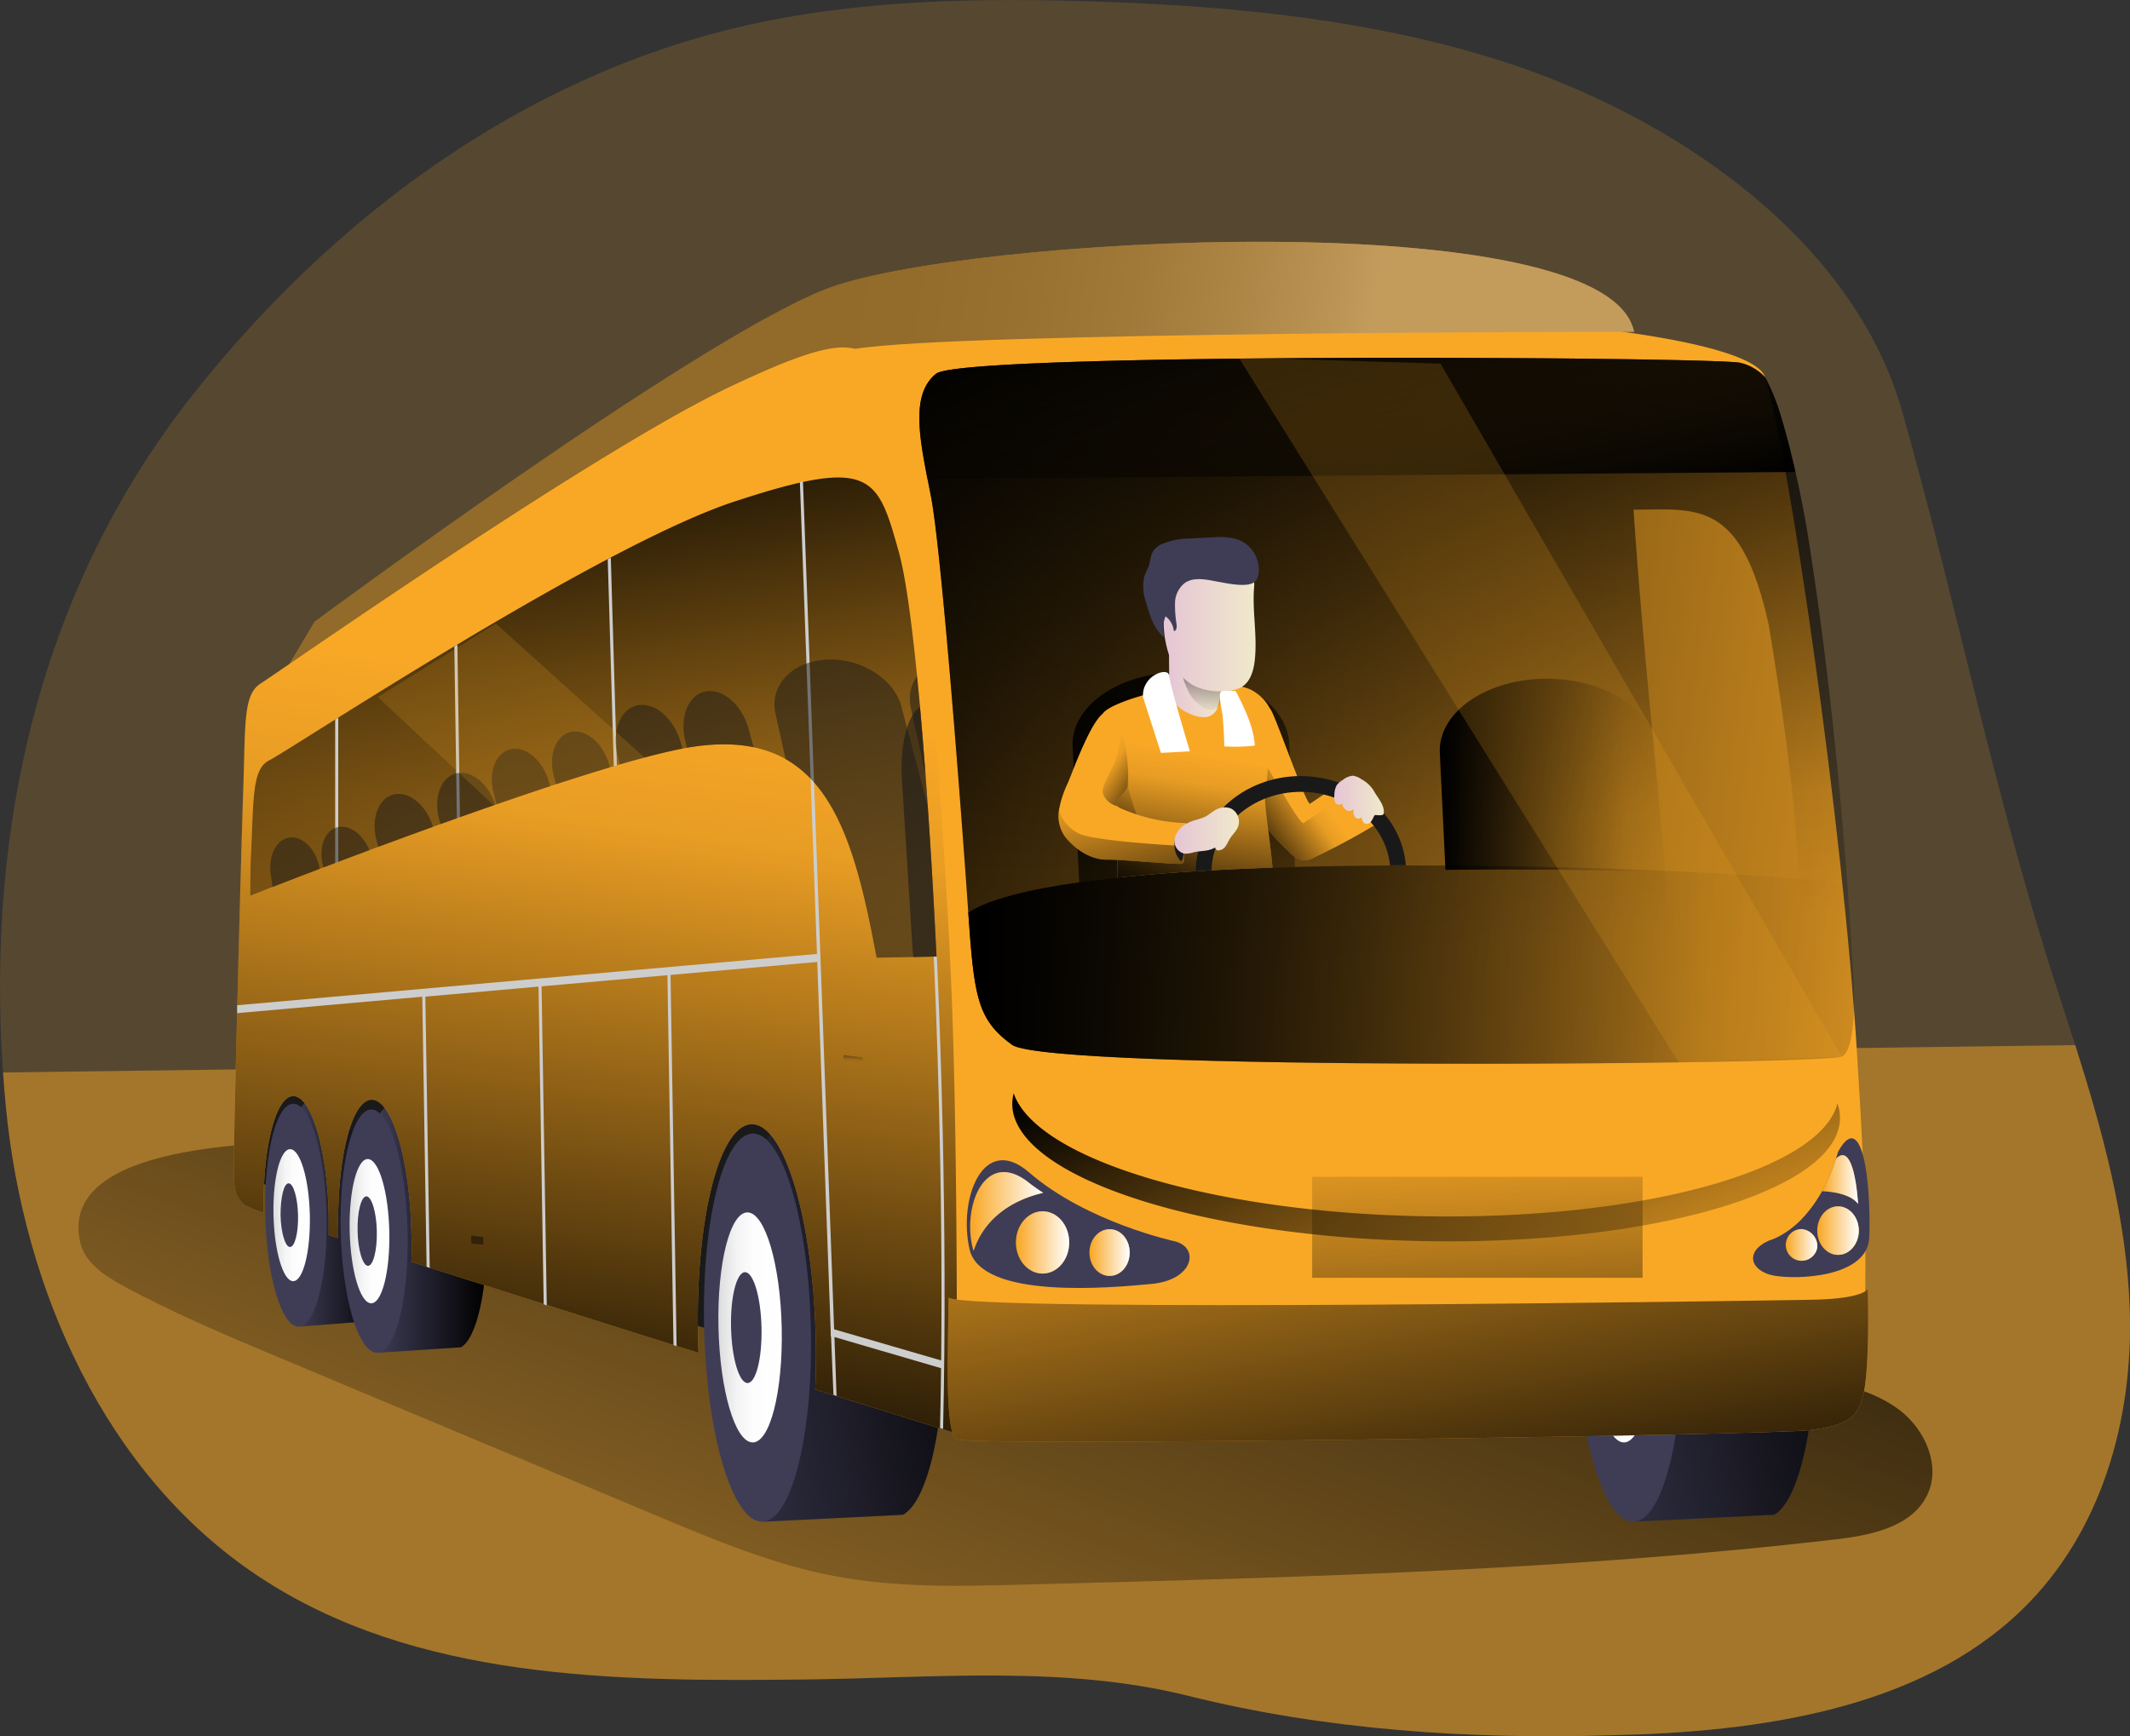 <svg xmlns="http://www.w3.org/2000/svg" xmlns:xlink="http://www.w3.org/1999/xlink" viewBox="0 0 410.13 334.4"><rect x="0" y="0" width="410.13" height="334.4" fill="#333333" stroke="none"/><defs><linearGradient id="linear-gradient" x1="249.51" y1="115.72" x2="144.97" y2="400.17" gradientUnits="userSpaceOnUse"><stop offset="0.01"/><stop offset="0.83" stop-opacity="0.07"/><stop offset="1" stop-opacity="0"/></linearGradient><linearGradient id="linear-gradient-2" x1="1860.43" y1="236.15" x2="1879.7" y2="236.15" gradientTransform="matrix(-1, 0, 0, 1, 1936.33, 0)" xlink:href="#linear-gradient"/><linearGradient id="linear-gradient-3" x1="1874.68" y1="236.52" x2="1881.69" y2="236.52" gradientTransform="matrix(-1, 0, 0, 1, 1936.33, 0)" gradientUnits="userSpaceOnUse"><stop offset="0" stop-color="#fff"/><stop offset="0.43" stop-color="#fdfdfd"/><stop offset="0.68" stop-color="#f5f5f5"/><stop offset="0.87" stop-color="#e7e7e8"/><stop offset="0.97" stop-color="#dddedf"/></linearGradient><linearGradient id="linear-gradient-4" x1="1737.39" y1="250.65" x2="1824.91" y2="266.45" gradientTransform="matrix(-1, 0, 0, 1, 1936.33, 0)" xlink:href="#linear-gradient"/><linearGradient id="linear-gradient-5" x1="1783.81" y1="258.18" x2="1796.02" y2="258.18" xlink:href="#linear-gradient-3"/><linearGradient id="linear-gradient-6" x1="1569.64" y1="250.65" x2="1657.16" y2="266.45" gradientTransform="matrix(-1, 0, 0, 1, 1936.33, 0)" xlink:href="#linear-gradient"/><linearGradient id="linear-gradient-7" x1="1616.06" y1="258.18" x2="1628.27" y2="258.18" xlink:href="#linear-gradient-3"/><linearGradient id="linear-gradient-8" x1="1840.6" y1="239.19" x2="1864.85" y2="239.19" gradientTransform="matrix(-1, 0, 0, 1, 1936.33, 0)" xlink:href="#linear-gradient"/><linearGradient id="linear-gradient-9" x1="1859.37" y1="239.59" x2="1867.03" y2="239.59" xlink:href="#linear-gradient-3"/><linearGradient id="linear-gradient-10" x1="1803.63" y1="117.31" x2="1486.76" y2="166.74" gradientTransform="matrix(-1, 0, 0, 1, 1936.33, 0)" xlink:href="#linear-gradient"/><linearGradient id="linear-gradient-11" x1="1677.04" y1="50.04" x2="1661.84" y2="186.79" gradientTransform="matrix(-1, 0, 0, 1, 1936.33, 0)" xlink:href="#linear-gradient"/><linearGradient id="linear-gradient-12" x1="1667.7" y1="113.09" x2="1680.72" y2="58.17" gradientTransform="matrix(-1, 0, 0, 1, 1936.33, 0)" xlink:href="#linear-gradient"/><linearGradient id="linear-gradient-13" x1="1788.84" y1="87.18" x2="1677" y2="104.81" gradientTransform="matrix(-1, 0, 0, 1, 1936.33, 0)" gradientUnits="userSpaceOnUse"><stop offset="0" stop-color="#2b2b2b"/><stop offset="0.22" stop-color="#2e2e2e"/><stop offset="0.41" stop-color="#383939"/><stop offset="0.6" stop-color="#494a4b"/><stop offset="0.77" stop-color="#616264"/><stop offset="0.94" stop-color="#7f8184"/><stop offset="1" stop-color="#8d8f92"/></linearGradient><linearGradient id="linear-gradient-14" x1="1830.6" y1="295.04" x2="1808.11" y2="135.19" gradientTransform="matrix(-1, 0, 0, 1, 1936.33, 0)" xlink:href="#linear-gradient"/><linearGradient id="linear-gradient-15" x1="1834.88" y1="79.32" x2="1808.14" y2="227.62" gradientTransform="matrix(-1, 0, 0, 1, 1936.33, 0)" xlink:href="#linear-gradient"/><linearGradient id="linear-gradient-16" x1="1772.69" y1="123.48" x2="1775.79" y2="101.45" gradientTransform="matrix(-1, 0, 0, 1, 1936.33, 0)" gradientUnits="userSpaceOnUse"><stop offset="0" stop-color="#fff" stop-opacity="0"/><stop offset="0.12" stop-color="#fff" stop-opacity="0.04"/><stop offset="0.33" stop-color="#fff" stop-opacity="0.14"/><stop offset="0.59" stop-color="#fff" stop-opacity="0.3"/><stop offset="0.89" stop-color="#fff" stop-opacity="0.52"/><stop offset="1" stop-color="#fff" stop-opacity="0.6"/></linearGradient><linearGradient id="linear-gradient-17" x1="1653.5" y1="317.31" x2="1676.6" y2="187.24" gradientTransform="matrix(-1, 0, 0, 1, 1936.33, 0)" xlink:href="#linear-gradient"/><linearGradient id="linear-gradient-18" x1="188.42" y1="188.25" x2="358.99" y2="188.25" xlink:href="#linear-gradient"/><linearGradient id="linear-gradient-19" x1="279.15" y1="151.79" x2="321.95" y2="151.79" xlink:href="#linear-gradient"/><linearGradient id="linear-gradient-20" x1="201.77" y1="134.03" x2="281.59" y2="198.05" xlink:href="#linear-gradient"/><linearGradient id="linear-gradient-21" x1="239.24" y1="163.48" x2="253.83" y2="152.81" xlink:href="#linear-gradient"/><linearGradient id="linear-gradient-22" x1="226.2" y1="181.88" x2="231.87" y2="147.31" xlink:href="#linear-gradient"/><linearGradient id="linear-gradient-23" x1="213.02" y1="179.12" x2="230.52" y2="153.72" xlink:href="#linear-gradient"/><linearGradient id="linear-gradient-24" x1="225.04" y1="188.14" x2="214.23" y2="148.7" xlink:href="#linear-gradient"/><linearGradient id="linear-gradient-25" x1="227.04" y1="133.74" x2="236.95" y2="133.74" gradientUnits="userSpaceOnUse"><stop offset="0" stop-color="#e5c5d5"/><stop offset="0.42" stop-color="#ead4d1"/><stop offset="1" stop-color="#f0e9cb"/></linearGradient><linearGradient id="linear-gradient-26" x1="235.5" y1="122.76" x2="232.14" y2="141.24" xlink:href="#linear-gradient"/><linearGradient id="linear-gradient-27" x1="226.04" y1="123.52" x2="243.72" y2="123.52" xlink:href="#linear-gradient-25"/><clipPath id="clip-path" transform="translate(-1.98 -2.49)"><path d="M170.73,186.7c-4.75-25.38-10.45-45-37-40.1-17.85,3.32-62.94,20.29-83.55,28.38,0,0,0-5.68.11-7.3.56-11.34.14-17.13,3.6-18.79S117,107.75,143.41,99.08s27.51-5,31.62,9.65c3,10.6,5.72,45.71,7.28,78l-11.54.2A1.85,1.85,0,0,0,170.73,186.7Z" fill="none"/></clipPath><linearGradient id="linear-gradient-28" x1="352.81" y1="229.67" x2="359.75" y2="229.67" gradientUnits="userSpaceOnUse"><stop offset="0.02" stop-color="#fff" stop-opacity="0"/><stop offset="0.39" stop-color="#fff" stop-opacity="0.39"/><stop offset="1" stop-color="#fff"/></linearGradient><linearGradient id="linear-gradient-29" x1="188.78" y1="235.81" x2="202.84" y2="235.81" xlink:href="#linear-gradient-28"/><linearGradient id="linear-gradient-30" x1="197.59" y1="241.77" x2="207.85" y2="241.77" xlink:href="#linear-gradient-28"/><linearGradient id="linear-gradient-31" x1="211.75" y1="243.72" x2="219.5" y2="243.72" xlink:href="#linear-gradient-28"/><linearGradient id="linear-gradient-32" x1="351.91" y1="239.5" x2="359.89" y2="239.5" xlink:href="#linear-gradient-28"/><linearGradient id="linear-gradient-33" x1="345.86" y1="242.73" x2="351.89" y2="242.73" xlink:href="#linear-gradient-28"/><linearGradient id="linear-gradient-34" x1="-1194.32" y1="290.32" x2="-1194.32" y2="293.14" gradientTransform="matrix(1.02, 0.05, -0.01, 0.98, 1381.74, -20.88)" xlink:href="#linear-gradient"/><linearGradient id="linear-gradient-35" x1="-1242.55" y1="332.27" x2="-1242.55" y2="334.36" gradientTransform="matrix(1.02, 0.05, -0.01, 0.98, 1381.74, -20.88)" xlink:href="#linear-gradient"/><linearGradient id="linear-gradient-36" x1="92.08" y1="199.3" x2="95.59" y2="280.88" xlink:href="#linear-gradient"/><linearGradient id="linear-gradient-37" x1="288.06" y1="310.68" x2="282.79" y2="201.68" xlink:href="#linear-gradient"/><linearGradient id="linear-gradient-38" x1="1671.64" y1="187.06" x2="1632.74" y2="283.09" gradientTransform="matrix(-1, 0, 0, 1, 1936.33, 0)" xlink:href="#linear-gradient"/><linearGradient id="linear-gradient-39" x1="258.89" y1="156.52" x2="268.44" y2="156.52" xlink:href="#linear-gradient-25"/><linearGradient id="linear-gradient-40" x1="228.14" y1="162.41" x2="240.48" y2="162.41" xlink:href="#linear-gradient-25"/><linearGradient id="linear-gradient-41" x1="225.39" y1="155.98" x2="214.45" y2="148.62" xlink:href="#linear-gradient"/></defs><title>Bus Driver</title><g style="isolation:isolate"><g id="Layer_1" data-name="Layer 1"><path d="M391.13,312.68c-19.74,19-50.41,23.39-78.75,24-27.15.85-55.26-1-81.68-7.61-23.81-5.92-49-3.41-73.85-3.13-36.24.42-75,.16-105.14-19.9C22.24,286.48,6.5,250.85,3.11,215.63c-.21-2.2-.4-4.39-.54-6.59-3.3-47.29,7.15-93.33,36.56-130.56,26.7-33.8,63-60.94,105.41-70.83,22.84-5.33,46.69-5.64,70.23-4.8,25.48.89,51.39,3.54,75.66,11.18C324,24.6,358.74,48.3,368.23,81.68c10.58,37.3,17.91,74.75,30.07,112,1.09,3.36,2.19,6.72,3.26,10.1,5.31,16.73,9.95,33.69,10.5,51.08C412.72,275.75,406.73,297.68,391.13,312.68Z" transform="translate(-1.98 -2.49)" fill="#f9a826" opacity="0.18" style="isolation:isolate"/><path d="M391.13,312.68c-19.74,19-50.41,23.39-78.75,24-27.15.85-55.26-1-81.68-7.61-23.81-5.92-49-3.41-73.85-3.13-36.24.42-75,.16-105.14-19.9C22.24,286.48,6.5,250.85,3.11,215.63c-.21-2.2-.4-4.39-.54-6.59l399-5.27c5.31,16.73,9.95,33.69,10.5,51.08C412.72,275.75,406.73,297.68,391.13,312.68Z" transform="translate(-1.98 -2.49)" fill="#f9a826" opacity="0.48"/><path d="M17.43,241.78c.91,3.95,4.72,6.43,8.28,8.36,9.95,5.4,20.42,9.78,30.86,14.16l72.16,30.23c11,4.62,22.17,9.28,33.93,11.5,11.91,2.25,24.14,2,36.26,1.64,52.26-1.35,104.61-2.69,156.54-8.71,6.83-.79,14.77-2.44,17.66-8.66,2.6-5.57-.45-12.46-5.33-16.2s-11.11-5.08-17.13-6.32L312.93,260c-54-11.13-108-22.27-162.57-29.93C137.24,228.23,9.64,207.84,17.43,241.78Z" transform="translate(-1.98 -2.49)" fill="url(#linear-gradient)"/><path d="M60.64,194.09c35,6.13,72.76-23.48,102.78,30.17,4.28,8.55,5.51,25.93,5.82,43.47-35.87-10.25-114.88-35.94-116.31-37.17-2.52-2.15-2.52-10.59-2.42-18.13C50.55,209.57,55,202.49,60.64,194.09Z" transform="translate(-1.98 -2.49)" fill="#1a1a1a"/><path d="M62.1,214.32c3.26.09,13.54,9.49,13.79,21.35.22,10.72-2.74,20-5.54,21.47l-10.7.84,1.26-2.13c-2.3-3.1-4.07-11-4.26-20.22C56.4,223.78,58.84,214.24,62.1,214.32Z" transform="translate(-1.98 -2.49)" fill="#3f3d56"/><path d="M62.1,214.32c3.26.09,13.54,9.49,13.79,21.35.22,10.72-2.74,20-5.54,21.47l-10.7.84,1.26-2.13c-2.3-3.1-4.07-11-4.26-20.22C56.4,223.78,58.84,214.24,62.1,214.32Z" transform="translate(-1.98 -2.49)" fill="url(#linear-gradient-2)"/><line x1="68.37" y1="254.65" x2="57.67" y2="255.49" fill="#3f3d56"/><path d="M53.05,236.37c.25,11.85,3.1,21.53,6.36,21.61s5.7-9.45,5.45-21.3-3.09-21.54-6.36-21.62S52.8,224.51,53.05,236.37Z" transform="translate(-1.98 -2.49)" fill="#3f3d56"/><path d="M54.64,236.43c.15,7,1.84,12.75,3.76,12.8s3.38-5.6,3.24-12.62-1.84-12.75-3.77-12.8S54.5,229.41,54.64,236.43Z" transform="translate(-1.98 -2.49)" fill="url(#linear-gradient-3)"/><path d="M56,236.48c.07,3.38.88,6.15,1.81,6.17s1.63-2.7,1.56-6.08-.88-6.15-1.81-6.18S56,233.09,56,236.48Z" transform="translate(-1.98 -2.49)" fill="#3f3d56"/><path d="M153.31,219.52c5.68.15,30,17.38,30.45,38,.39,18.67-3,34-7.91,36.7L149,295.55l2.2-3.72c-4-5.4-7.09-19.16-7.43-35.2C143.38,236,147.63,219.37,153.31,219.52Z" transform="translate(-1.98 -2.49)" fill="#3f3d56"/><path d="M153.31,219.52c5.68.15,30,17.38,30.45,38,.39,18.67-3,34-7.91,36.7L149,295.55l2.2-3.72c-4-5.4-7.09-19.16-7.43-35.2C143.38,236,147.63,219.37,153.31,219.52Z" transform="translate(-1.98 -2.49)" fill="url(#linear-gradient-4)"/><path d="M137.55,257.91c.43,20.64,5.39,37.49,11.07,37.64s9.93-16.46,9.49-37.1-5.39-37.5-11.06-37.65S137.12,237.27,137.55,257.91Z" transform="translate(-1.98 -2.49)" fill="#3f3d56"/><path d="M140.32,258c.25,12.22,3.19,22.21,6.55,22.29s5.88-9.75,5.63-22-3.19-22.21-6.56-22.3S140.06,245.79,140.32,258Z" transform="translate(-1.98 -2.49)" fill="url(#linear-gradient-5)"/><path d="M142.74,258.1c.12,5.89,1.54,10.71,3.16,10.75s2.83-4.7,2.71-10.6-1.54-10.71-3.16-10.75S142.61,252.2,142.74,258.1Z" transform="translate(-1.98 -2.49)" fill="#3f3d56"/><path d="M321.06,219.52c5.68.15,30,17.38,30.45,38,.39,18.67-3.05,34-7.91,36.7l-26.81,1.31,2.2-3.72c-4-5.4-7.09-19.16-7.43-35.2C311.13,236,315.38,219.37,321.06,219.52Z" transform="translate(-1.98 -2.49)" fill="#3f3d56"/><path d="M321.06,219.52c5.68.15,30,17.38,30.45,38,.39,18.67-3.05,34-7.91,36.7l-26.81,1.31,2.2-3.72c-4-5.4-7.09-19.16-7.43-35.2C311.13,236,315.38,219.37,321.06,219.52Z" transform="translate(-1.98 -2.49)" fill="url(#linear-gradient-6)"/><path d="M305.3,257.91c.44,20.64,5.39,37.49,11.07,37.64s9.93-16.46,9.49-37.1S320.47,221,314.8,220.8,304.87,237.27,305.3,257.91Z" transform="translate(-1.98 -2.49)" fill="#3f3d56"/><path d="M308.07,258c.26,12.22,3.19,22.21,6.55,22.29s5.89-9.75,5.63-22-3.19-22.21-6.56-22.3S307.81,245.79,308.07,258Z" transform="translate(-1.98 -2.49)" fill="url(#linear-gradient-7)"/><path d="M310.49,258.1c.12,5.89,1.54,10.71,3.16,10.75s2.83-4.7,2.71-10.6-1.54-10.71-3.16-10.75S310.36,252.2,310.49,258.1Z" transform="translate(-1.98 -2.49)" fill="#3f3d56"/><path d="M77.45,215.37c3.56.09,18,10.66,18.26,23.59.24,11.7-1.92,21.34-5,23l-16,1.05,1.38-2.33c-2.52-3.38-4.44-12-4.65-22.06C71.23,225.69,73.89,215.28,77.45,215.37Z" transform="translate(-1.98 -2.49)" fill="#3f3d56"/><path d="M77.45,215.37c3.56.09,18,10.66,18.26,23.59.24,11.7-1.92,21.34-5,23l-16,1.05,1.38-2.33c-2.52-3.38-4.44-12-4.65-22.06C71.23,225.69,73.89,215.28,77.45,215.37Z" transform="translate(-1.98 -2.49)" fill="url(#linear-gradient-8)"/><path d="M67.57,239.42c.28,12.94,3.38,23.5,6.94,23.59s6.22-10.31,5.95-23.25-3.38-23.49-6.93-23.59S67.3,226.49,67.57,239.42Z" transform="translate(-1.98 -2.49)" fill="#3f3d56"/><path d="M69.31,239.49c.16,7.66,2,13.92,4.11,14s3.68-6.11,3.52-13.78-2-13.91-4.11-14S69.15,231.83,69.31,239.49Z" transform="translate(-1.98 -2.49)" fill="url(#linear-gradient-9)"/><path d="M70.83,239.55c.07,3.69,1,6.71,2,6.73s1.78-2.95,1.71-6.64-1-6.71-2-6.74S70.75,235.85,70.83,239.55Z" transform="translate(-1.98 -2.49)" fill="#3f3d56"/><path d="M163.42,224.33c-30-53.65-67.77-24-102.78-30.17,9.21-13.83,21.42-31.24,21.7-39.28.45-12.94-.65-30.42,2.77-32.57S139.34,82,165.49,69.56s171.94-8.42,176.37,5.6,15,86.05,17.7,130.39c1.95,31.66,1.71,34.45,1.4,60.09,0,0-149.09,6.34-174.77,6.34-1.66,0-7.95-1.6-16.95-4.18C168.93,250.26,167.7,232.88,163.42,224.33Z" transform="translate(-1.98 -2.49)" fill="#f9a826"/><path d="M182.23,74.46c5.26-4.19,150.49-3.23,154.87-2.09a9.65,9.65,0,0,1,4.76,2.79,39.78,39.78,0,0,1,2.95,7.22,190.7,190.7,0,0,1,5.24,23c2.54,15.86,5.87,40.66,8.19,75.09.26,4.13.51,8.42.74,12.84.08,3.94-.08,11.55-2.38,12.68-3.11,1.52-152.65,2.85-159.76-2.29s-7.34-9.9-8.61-28.17-5-67.19-7-77.47S177,78.65,182.23,74.46Z" transform="translate(-1.98 -2.49)" fill="url(#linear-gradient-10)"/><path d="M182.23,74.46c5.26-4.19,150.49-3.23,154.87-2.09a9.65,9.65,0,0,1,4.76,2.79,39.78,39.78,0,0,1,2.95,7.22,190.7,190.7,0,0,1,5.24,23c2.54,15.86,5.87,40.66,8.19,75.09.26,4.13.51,8.42.74,12.84.08,3.94-.08,11.55-2.38,12.68a42.5,42.5,0,0,1-6.42.5c-2-32.51-.73-41.57-7.59-83.44-5.33-24.54-13.88-22.4-26.07-22.4,2.52,37.7,6.87,68.83,8.75,106.53-45.62.4-123.82-.15-128.43-3.48-7.12-5.14-7.34-9.9-8.61-28.17s-5-67.19-7-77.47S177,78.65,182.23,74.46Z" transform="translate(-1.98 -2.49)" fill="url(#linear-gradient-11)"/><path d="M182.23,74.46c5.26-4.19,150.49-3.23,154.87-2.09a9.65,9.65,0,0,1,4.76,2.79,39.78,39.78,0,0,1,2.95,7.22c.87,2.74,1.84,6.41,2.87,11L180.53,94.72C178.79,85.84,177.54,78.19,182.23,74.46Z" transform="translate(-1.98 -2.49)" fill="url(#linear-gradient-12)"/><path d="M342.55,241.43s9.17-2.23,13.36-17.14c4.64-8.43,6.36,5.69,6,16.46-.27,7.89-14.26,8.23-18.48,7.39S337.7,243.73,342.55,241.43Z" transform="translate(-1.98 -2.49)" fill="#3f3d56"/><path d="M340.13,243.24l.13-.16a5.67,5.67,0,0,1,2.15-1.5A14.7,14.7,0,0,0,349.2,237a29.13,29.13,0,0,0,6.26-11.26c3.41-3.63,4.68,7,4.39,15.31-.24,6.65-12.83,6.94-16.63,6.23C340.4,246.71,338.93,244.92,340.13,243.24Z" transform="translate(-1.98 -2.49)" fill="#3f3d56"/><path d="M352.81,231.91a31.91,31.91,0,0,0,2.65-6.21c2.52-2.69,3.87,2.45,4.29,8.67C358.51,232.62,355.33,232,352.81,231.91Z" transform="translate(-1.98 -2.49)" fill="#f9a826"/><path d="M316.62,66.39s-130,0-150,3.29c-11,2.69-108.89,60.68-108.89,60.68l4.85-8.12s72.57-53.81,98.27-64S311.44,41.23,316.62,66.39Z" transform="translate(-1.98 -2.49)" fill="#f9a826"/><path d="M316.62,66.39s-130,0-150,3.29c-11,2.69-108.89,60.68-108.89,60.68l4.85-8.12s72.57-53.81,98.27-64S311.44,41.23,316.62,66.39Z" transform="translate(-1.98 -2.49)" opacity="0.5" fill="url(#linear-gradient-13)" style="mix-blend-mode:multiply"/><path d="M47.05,223.32c.1-7.54,1.31-55.58,1.76-68.51s-.05-18.53,3.37-20.69S116.35,89.39,142.5,77s27.37-8.87,31.79,5.15,9.38,74.67,10.88,110.65c1.4,33.77,1,85.78,1,85.78l-27.22-8.49c.14-3.06.18-6.26.11-9.55-.48-22.77-5.94-41.36-12.21-41.53s-11,18.17-10.47,40.94c0,1,.06,2.07.1,3.09C118,257.24,97.64,250.79,81.2,245.5c.06-1.74.08-3.55,0-5.41-.29-14.15-3.69-25.7-7.58-25.8s-6.81,11.28-6.51,25.43c0,.41,0,.82,0,1.23l-1.84-.6c0-1.22,0-2.47,0-3.75-.27-12.59-3.29-22.87-6.75-23s-6,10-5.79,22.46a23.14,23.14,0,0,1-3.63-1.46C46.7,232.49,47,230.87,47.05,223.32Z" transform="translate(-1.98 -2.49)" fill="#f9a826"/><path d="M47.05,223.32c.1-7.54,1.31-55.58,1.76-68.51s-.05-18.53,3.37-20.69S116.35,89.39,142.5,77s27.37-8.87,31.79,5.15,9.38,74.67,10.88,110.65c1.4,33.77,1,85.78,1,85.78l-27.22-8.49c.14-3.06.18-6.26.11-9.55-.48-22.77-5.94-41.36-12.21-41.53s-11,18.17-10.47,40.94c0,1,.06,2.07.1,3.09C118,257.24,97.64,250.79,81.2,245.5c.06-1.74.08-3.55,0-5.41-.29-14.15-3.69-25.7-7.58-25.8s-6.81,11.28-6.51,25.43c0,.41,0,.82,0,1.23l-1.84-.6c0-1.22,0-2.47,0-3.75-.27-12.59-3.29-22.87-6.75-23s-6,10-5.79,22.46a23.14,23.14,0,0,1-3.63-1.46C46.7,232.49,47,230.87,47.05,223.32Z" transform="translate(-1.98 -2.49)" fill="url(#linear-gradient-14)"/><path d="M170.73,186.7c-4.75-25.38-10.45-45-37-40.1-17.85,3.32-62.94,20.29-83.55,28.38,0,0,0-5.68.11-7.3.56-11.34.14-17.13,3.6-18.79S117,107.75,143.41,99.08s27.51-5,31.62,9.65c3,10.6,5.72,45.71,7.28,78l-11.54.2A1.85,1.85,0,0,0,170.73,186.7Z" transform="translate(-1.98 -2.49)" fill="url(#linear-gradient-15)"/><path d="M175.89,186.85l-5.12.08a1.85,1.85,0,0,0,0-.23,169.24,169.24,0,0,0-4-17.64C170.93,173.5,173.72,179.66,175.89,186.85Z" transform="translate(-1.98 -2.49)" fill="url(#linear-gradient-16)"/><g style="mix-blend-mode:multiply"><path d="M119,110.19l.59-.3,1.17,40-.59.17Z" transform="translate(-1.98 -2.49)" fill="#cdcdcd"/><path d="M89.46,127l.59-.36.49,33.26-.59.21Z" transform="translate(-1.98 -2.49)" fill="#cdcdcd"/><path d="M66.52,141.08l.59-.37v27.78l-.59.22Z" transform="translate(-1.98 -2.49)" fill="#cdcdcd"/></g><path d="M361.62,250.72s-.67,1.9-10.68,2.09-161.21,2.47-166.31-.4c-.07,9.62-.84,26.16,1.58,27.29,3,1.41,157.09-.81,164.21-1.77s9.79-2.09,10.68-8.75S361.62,250.72,361.62,250.72Z" transform="translate(-1.98 -2.49)" fill="#f9a826"/><path d="M361.62,250.72s-.67,1.9-10.68,2.09-161.21,2.47-166.31-.4c-.07,9.62-.84,26.16,1.58,27.29,3,1.41,157.09-.81,164.21-1.77s9.79-2.09,10.68-8.75S361.62,250.72,361.62,250.72Z" transform="translate(-1.98 -2.49)" fill="url(#linear-gradient-17)"/><path d="M159.29,186.21,156,95.35l.59-.14,6,163.29,20.61,6c.38-35.69-1-68.47-1.43-77.8h.6c.5,10.76,2.15,50.65,1.2,91l-.59-.2q.14-5.78.2-11.51l-20.53-6,.41,11.35-.6-.23L162,259.87l-.06,0,0-.76-2.6-71.36-28.25,2.5,1.17,71.51-.6-.23-1.17-71.23-24.23,2.15,1,61.44-.59-.21-1-61.18-21.79,1.93.84,52.26-.6-.24-.83-52-35.64,3.16,0-1.52Z" transform="translate(-1.98 -2.49)" fill="#cdcdcd" style="mix-blend-mode:multiply"/><path d="M177.82,186.81c0-.42-.08-.84-.11-1.26l-2.06-32.8c-.43-6.86,1.07-12.58,3.48-14.06,1.28,14.33,2.38,31.55,3.18,48Z" transform="translate(-1.98 -2.49)" fill="#191919" opacity="0.6"/><path d="M356.6,206c-3.12,1.52-152.65,2.85-159.76-2.29-6.75-4.87-7.3-9.41-8.42-25.46,3.89-2.55,11.47-4.45,21.36-5.84,2.34-.33,4.81-.63,7.39-.9,4.68-.49,9.73-.9,15-1.22l3.05-.18q5.73-.32,11.77-.52l4.31-.13c3.91-.1,7.9-.18,11.9-.23,2.12,0,4.26-.05,6.39-.06h3.05c11,0,22,.14,32.26.41,28.71.78,51.57,2.46,52.78,3.51.18,2.42.36,4.87.53,7.4q.4,6.21.74,12.84C359.05,197.25,358.89,204.86,356.6,206Z" transform="translate(-1.98 -2.49)" fill="url(#linear-gradient-18)"/><path d="M322,170.37c-13.18-.35-27.59-.52-41.7-.35l-1.1-22.93c0-7.76,9.4-14,20.92-13.88s20.85,6.46,20.81,14.23Z" transform="translate(-1.98 -2.49)" fill="url(#linear-gradient-19)"/><path d="M251.33,169.45c-15.51.43-30.08,1.34-41.55,3l-1.28-26.58c0-7.76,9.4-14,20.93-13.89s20.84,6.47,20.81,14.24Z" transform="translate(-1.98 -2.49)" fill="url(#linear-gradient-20)"/><path d="M267.53,160.41a3.35,3.35,0,0,1-1.47,1.36h0c-3.58,2.13-7.26,4.09-11,5.85a4.43,4.43,0,0,1-2.05.58,4.59,4.59,0,0,1-2.76-1.61c-2.31-2.2-4.68-4.51-5.84-7.5a22,22,0,0,1-1.09-6.67,62.58,62.58,0,0,1,.06-9.85c.37-3,1.25-5.13,3.17-3.56.8.65,7,18.75,7.68,18.26l4.31-2.91a6.54,6.54,0,0,1,3.43-1.45c2.42,0,4,2.44,5.1,4.6A3.49,3.49,0,0,1,267.53,160.41Z" transform="translate(-1.98 -2.49)" fill="#f9a826"/><path d="M266.06,161.77h0c-3.58,2.13-7.26,4.09-11,5.85a4.43,4.43,0,0,1-2.05.58,4.59,4.59,0,0,1-2.76-1.61c-2.31-2.2-4.68-4.51-5.84-7.5a22,22,0,0,1-1.09-6.67,62.58,62.58,0,0,1,.06-9.85c.48-.48,1.2,6.15,2,6.83S252.25,161.52,253,161c1.43-1,2.87-1.95,4.31-2.91a6.54,6.54,0,0,1,3.43-1.45c2.42,0,4,2.44,5.09,4.6C265.9,161.43,266,161.6,266.06,161.77Z" transform="translate(-1.98 -2.49)" fill="url(#linear-gradient-21)"/><path d="M247,169.58q-6,.21-11.77.52l-3.05.18c-5.3.32-10.35.73-15,1.22,0-1.21-.14-9.36-.08-10.51.31-5.62-3.86-15.29-2.85-20.83.5-2.77,23.21-8.86,29.44-4.33a7.89,7.89,0,0,1,2.83,3.19,9.24,9.24,0,0,1,.29,4.41c-.42,4.31-.83,8.6-1.24,12.91C245.46,157.37,246.52,164.46,247,169.58Z" transform="translate(-1.98 -2.49)" fill="#f9a826"/><path d="M247,169.58q-6,.21-11.77.52l-1.8.1-1.25.08c-5.3.32-10.35.73-15,1.22,0-1.21-.14-9.36-.08-10.51a25.29,25.29,0,0,0-.69-6c-1.06-5.1-2.86-10.94-2.16-14.79.5-2.77,23.21-8.86,29.44-4.33a7.89,7.89,0,0,1,2.83,3.19,9.24,9.24,0,0,1,.29,4.41c-.42,4.31-.83,8.6-1.24,12.91C245.46,157.37,246.52,164.46,247,169.58Z" transform="translate(-1.98 -2.49)" fill="url(#linear-gradient-22)"/><path d="M233.45,170.2l-1.25.08c-5.3.32-10.35.73-15,1.22,0-1.21-.14-9.36-.08-10.51a25.29,25.29,0,0,0-.69-6c.33-.73.67-1.46,1-2.18a9.36,9.36,0,0,1,1.27-2.55c1,.5.34,3.15.56,4.19.18.83,2.19,7.28,3.45,9.21a3,3,0,0,0,1,1.06,3.87,3.87,0,0,0,2,.3c3-.1,6-.22,8.94-.39C234.86,166.5,233.68,168.29,233.45,170.2Z" transform="translate(-1.98 -2.49)" fill="url(#linear-gradient-23)"/><path d="M230.58,165.62c-1.41.83.29,3.21-1.35,3.24-2.81,0-11.44-.86-14.25-.81-3,0-6-2-7.88-4.35a6.83,6.83,0,0,1-1.21-5.23,20.44,20.44,0,0,1,1.72-5.23c.95-2.18,5.32-14.52,7.78-13.55,1,.41,1.85,1.79,2.45,3.56a28.27,28.27,0,0,1,1.26,10.69c-.22,1.09-2.84,3-2,3.81a3,3,0,0,0,.87.5A33.33,33.33,0,0,0,230.31,161C231.1,162.39,232,164.79,230.58,165.62Z" transform="translate(-1.98 -2.49)" fill="#f9a826"/><path d="M229.23,168.86c-2.81,0-11.44-.86-14.25-.81-3,0-6-2-7.88-4.35a6.83,6.83,0,0,1-1.21-5.23,7.2,7.2,0,0,0,4.23,4.72c3.78,1.35,18,2.13,18,2.13l2.43.3C229.17,166.45,230.87,168.83,229.23,168.86Z" transform="translate(-1.98 -2.49)" fill="url(#linear-gradient-24)"/><path d="M228.19,166a4.39,4.39,0,0,0,1.21,2.38,1.44,1.44,0,0,0,.35-.77,4.28,4.28,0,0,0-.55-3.51C228,162.53,228.05,165.23,228.19,166Z" transform="translate(-1.98 -2.49)" fill="#191919"/><path d="M227.07,132.59c-.1,1.93,0,4,1.26,5.51a7.3,7.3,0,0,0,2.57,1.77,6.53,6.53,0,0,0,2.92.75,2.77,2.77,0,0,0,2.46-1.5,9.24,9.24,0,0,0,.53-4.78c-.58-1.85-.67-3.88-1.62-5.58s-4.33-2-6.49-1.86c-1,.07-1.47.39-1.58,1.37C227,129.65,227.15,131.19,227.07,132.59Z" transform="translate(-1.98 -2.49)" fill="url(#linear-gradient-25)"/><path d="M230.64,135.3a7.39,7.39,0,0,0,2.9,3.37,3.3,3.3,0,0,0,1.6.5,1.85,1.85,0,0,0,1.5-.67,3,3,0,0,0,.39-1.83v-4.6a2,2,0,0,0-.16-.94,1.86,1.86,0,0,0-1.32-.79c-1.42-.35-4.14-1-5.33.22S230.08,134.06,230.64,135.3Z" transform="translate(-1.98 -2.49)" fill="url(#linear-gradient-26)"/><path d="M243.66,128.8c-.15,2.33-.72,5-2.76,6.09a6.55,6.55,0,0,1-2.55.66,11.88,11.88,0,0,1-6.38-.94,10.29,10.29,0,0,1-4.73-5.5,20.59,20.59,0,0,1-1.2-7.27c0-3.53.7-7.62,3.77-9.35a9.21,9.21,0,0,1,3.94-1c3.09-.19,10.12-.43,9.72,3.94S244,124.28,243.66,128.8Z" transform="translate(-1.98 -2.49)" fill="url(#linear-gradient-27)"/><path d="M244,110.13a6.14,6.14,0,0,0-3.59-3.7,11.81,11.81,0,0,0-4.63-.46c-1.61.07-3.22.15-4.83.25a13.65,13.65,0,0,0-5.26,1.06,3.89,3.89,0,0,0-1.93,1.84,16.72,16.72,0,0,0-.46,2c-.24.86-.76,1.62-1,2.46a8.94,8.94,0,0,0,.39,5c.7,2.5,1.51,5.17,3.56,6.75a6,6,0,0,1,.16-4.14,4.11,4.11,0,0,1,1.59,2.84c.5,0,.59-.73.54-1.23a22.74,22.74,0,0,1-.31-4.27,5,5,0,0,1,1.84-3.73c1.81-1.3,4.29-.66,6.48-.27,1.7.31,4.86,1,6.52.32S244.51,111.57,244,110.13Z" transform="translate(-1.98 -2.49)" fill="#3f3d56"/><path d="M272.67,169.15h-3.05c-.77-7.93-8.17-14.16-17.15-14.16-9.34,0-17,6.74-17.22,15.1-1,.06-2,.11-3.05.18.15-10.12,9.18-18.32,20.27-18.32C263.14,152,271.91,159.55,272.67,169.15Z" transform="translate(-1.98 -2.49)" fill="#191919"/><g opacity="0.5"><g clip-path="url(#clip-path)"><path d="M182.35,161.25c1.21,5.45,7.63,9.65,14.34,9.38h0c6.71-.28,11.17-4.92,10-10.37l-5-22.43c-1.21-5.45-7.63-9.65-14.34-9.37h0c-6.71.27-11.17,4.91-10,10.36Z" transform="translate(-1.98 -2.49)" fill="#191919"/><path d="M156.27,162.31c1.21,5.45,14.34,31.4,21.06,31.12l5-2.07c6.71-.28,6.19-2.84,5-8.29l-11.7-44.17c-1.21-5.46-7.63-9.66-14.34-9.38h0c-6.72.27-11.17,4.91-10,10.36Z" transform="translate(-1.98 -2.49)" fill="#191919"/><path d="M139.24,165c1.27,4.75,5,8,8.39,7.33h0c3.36-.69,5.05-5.1,3.78-9.85L146.17,143c-1.27-4.75-5-8-8.39-7.34h0c-3.36.7-5.05,5.11-3.78,9.86Z" transform="translate(-1.98 -2.49)" fill="#191919"/><path d="M126.17,167.71c1.28,4.74,5,8,8.39,7.33h0c3.36-.69,5.06-5.11,3.78-9.85l-5.23-19.53c-1.27-4.75-5-8-8.4-7.34h0c-3.36.7-5,5.11-3.78,9.86Z" transform="translate(-1.98 -2.49)" fill="#191919"/><path d="M113.23,169.17c1.11,4.15,4.4,7,7.34,6.42h0c2.94-.61,4.42-4.48,3.31-8.63l-4.58-17.1c-1.12-4.16-4.41-7-7.35-6.42h0c-2.94.61-4.43,4.47-3.31,8.63Z" transform="translate(-1.98 -2.49)" fill="#191919"/><path d="M101.64,172.49c1.12,4.16,4.4,7,7.34,6.42h0c3-.61,4.43-4.47,3.31-8.63l-4.58-17.1c-1.11-4.15-4.4-7-7.35-6.42h0c-2.94.61-4.42,4.47-3.31,8.63Z" transform="translate(-1.98 -2.49)" fill="#191919"/><path d="M91.26,177.86c1.14,4.27,4.52,7.23,7.55,6.6h0c3-.63,4.55-4.6,3.4-8.87L97.5,158c-1.15-4.28-4.53-7.23-7.56-6.6h0c-3,.62-4.55,4.6-3.4,8.87Z" transform="translate(-1.98 -2.49)" fill="#191919"/><path d="M79.2,181.92c1.15,4.27,4.53,7.22,7.56,6.6h0c3-.63,4.54-4.6,3.4-8.87l-4.72-17.59c-1.14-4.27-4.53-7.22-7.55-6.6h0c-3,.63-4.55,4.6-3.41,8.87Z" transform="translate(-1.98 -2.49)" fill="#191919"/><path d="M68.21,184.24c1,3.64,3.84,6.14,6.41,5.61h0c2.58-.53,3.87-3.9,2.89-7.53l-4-14.94c-1-3.63-3.85-6.14-6.42-5.61h0c-2.57.53-3.86,3.9-2.89,7.54Z" transform="translate(-1.98 -2.49)" fill="#191919"/><path d="M56.3,186.22c.52,3.72,3.08,6.56,5.69,6.34h0c2.61-.22,4.31-3.41,3.78-7.14l-2.18-15.31c-.53-3.72-3.08-6.56-5.7-6.34h0c-2.61.22-4.3,3.42-3.78,7.14Z" transform="translate(-1.98 -2.49)" fill="#191919"/></g></g><path d="M228.29,241.58s-17-3.62-28.19-13.32c-8.82-7.62-13.65,5.15-11.43,14.84s27.06,7.43,35.08,6.66S233,242.85,228.29,241.58Z" transform="translate(-1.98 -2.49)" fill="#3f3d56"/><path d="M226.45,241.61s-15.91-3.1-26.44-11.4c-8.27-6.52-12.81,4.41-10.72,12.7s25.38,6.35,32.9,5.7S230.87,242.69,226.45,241.61Z" transform="translate(-1.98 -2.49)" fill="#3f3d56"/><path d="M189.46,243.4a4,4,0,0,1-.17-.49c-2.09-8.29,2.45-19.22,10.72-12.7.91.71,1.85,1.39,2.83,2C196.15,233.78,191.28,237.7,189.46,243.4Z" transform="translate(-1.98 -2.49)" fill="#f9a826"/><path d="M197.59,241.77c0,3.29,2.3,6,5.13,6s5.13-2.67,5.13-6-2.3-6-5.13-6S197.59,238.48,197.59,241.77Z" transform="translate(-1.98 -2.49)" fill="#f9a826"/><path d="M211.75,243.72c0,2.49,1.74,4.5,3.88,4.5s3.87-2,3.87-4.5-1.73-4.5-3.87-4.5S211.75,241.23,211.75,243.72Z" transform="translate(-1.98 -2.49)" fill="#f9a826"/><path d="M359.89,239.5c0,2.58-1.79,4.67-4,4.67s-4-2.09-4-4.67,1.79-4.68,4-4.68S359.89,236.92,359.89,239.5Z" transform="translate(-1.98 -2.49)" fill="#f9a826"/><path d="M351.89,242.73a3.05,3.05,0,1,1-3-3.53A3.31,3.31,0,0,1,351.89,242.73Z" transform="translate(-1.98 -2.49)" fill="#f9a826"/><path d="M352.81,231.91a31.91,31.91,0,0,0,2.65-6.21c2.52-2.69,3.87,2.45,4.29,8.67C358.51,232.62,355.33,232,352.81,231.91Z" transform="translate(-1.98 -2.49)" fill="url(#linear-gradient-28)"/><path d="M189.46,243.4a4,4,0,0,1-.17-.49c-2.09-8.29,2.45-19.22,10.72-12.7.91.71,1.85,1.39,2.83,2C196.15,233.78,191.28,237.7,189.46,243.4Z" transform="translate(-1.98 -2.49)" fill="url(#linear-gradient-29)"/><path d="M197.59,241.77c0,3.29,2.3,6,5.13,6s5.13-2.67,5.13-6-2.3-6-5.13-6S197.59,238.48,197.59,241.77Z" transform="translate(-1.98 -2.49)" fill="url(#linear-gradient-30)"/><path d="M211.75,243.72c0,2.49,1.74,4.5,3.88,4.5s3.87-2,3.87-4.5-1.73-4.5-3.87-4.5S211.75,241.23,211.75,243.72Z" transform="translate(-1.98 -2.49)" fill="url(#linear-gradient-31)"/><path d="M359.89,239.5c0,2.58-1.79,4.67-4,4.67s-4-2.09-4-4.67,1.79-4.68,4-4.68S359.89,236.92,359.89,239.5Z" transform="translate(-1.98 -2.49)" fill="url(#linear-gradient-32)"/><path d="M351.89,242.73a3.05,3.05,0,1,1-3-3.53A3.31,3.31,0,0,1,351.89,242.73Z" transform="translate(-1.98 -2.49)" fill="url(#linear-gradient-33)"/><path d="M168.19,208.1c0,.32-.11.57-.24.55l-3.39-.42c-.13,0-.23-.29-.23-.61v-1.36c0-.32.1-.56.23-.54l3.4.42c.13,0,.23.28.23.6Z" transform="translate(-1.98 -2.49)" fill="url(#linear-gradient-34)"/><path d="M118.45,246.39c0,.24-.08.42-.18.41l-2.52-.31c-.1,0-.17-.22-.17-.45v-1c0-.24.08-.42.17-.41l2.53.32c.09,0,.17.21.17.45Z" transform="translate(-1.98 -2.49)" fill="url(#linear-gradient-35)"/><path d="M95.06,241.87c0,.19-.06.34-.14.33L92.85,242c-.08,0-.14-.18-.14-.37v-.83c0-.2.06-.34.14-.33l2.07.25c.08,0,.14.18.14.37Z" transform="translate(-1.98 -2.49)" fill="url(#linear-gradient-36)"/><polygon points="238.48 68.82 323.29 204.69 354.62 203.49 277.38 70.04 238.48 68.82" fill="#f9a826" opacity="0.18" style="isolation:isolate"/><polygon points="72.76 134.26 95.51 155.52 124.22 146.01 95.45 120.08 72.76 134.26" fill="#f9a826" opacity="0.18" style="isolation:isolate"/><rect x="252.66" y="226.64" width="63.62" height="19.45" fill="url(#linear-gradient-37)"/><path d="M197,216.43a8.19,8.19,0,0,1,.16-3.38c4.59,13.23,41.07,23.72,83.51,23.72,40.33,0,72-9.49,75.11-21.78a9,9,0,0,1,.37,1.42c2.39,13.88-31.31,25.15-75.25,25.15S199.4,230.32,197,216.43Z" transform="translate(-1.98 -2.49)" fill="url(#linear-gradient-38)"/><path d="M260.53,152.7a4,4,0,0,0-1.16,1,4.08,4.08,0,0,0-.46,2,2.17,2.17,0,0,0,.25,1.45c.31.4,1.06.45,1.24,0a1.8,1.8,0,0,0,.78,1.34,1.11,1.11,0,0,0,1.44-.22,2.28,2.28,0,0,0,.21,1.51c.3.43,1.07.52,1.29.05.1.54.3,1.19.83,1.32a1.05,1.05,0,0,0,1-.41,4.92,4.92,0,0,0,.56-1,.69.69,0,0,1,.21-.26.71.71,0,0,1,.38,0,4.1,4.1,0,0,0,.86,0,.62.62,0,0,0,.38-.15.65.65,0,0,0,.09-.3c.11-1.47-1-2.68-1.79-4a6.18,6.18,0,0,0-2.52-2.47,3.8,3.8,0,0,0-1.64-.68A3.74,3.74,0,0,0,260.53,152.7Z" transform="translate(-1.98 -2.49)" fill="url(#linear-gradient-39)"/><path d="M230.68,161a4.47,4.47,0,0,0-2.5,2.9,2.51,2.51,0,0,0,1.89,3,5.85,5.85,0,0,0,1.84-.29c1.34-.29,2.83-.15,4-.89l.37.53a1.71,1.71,0,0,0,1.67-.78c.39-.52.61-1.16,1-1.7s.92-1.09,1.26-1.72A2.83,2.83,0,0,0,239,158.2a3.3,3.3,0,0,0-2.56.07c-.93.38-1.61,1.14-2.49,1.55C232.9,160.31,231.72,160.43,230.68,161Z" transform="translate(-1.98 -2.49)" fill="url(#linear-gradient-40)"/><path d="M219.1,153.94c-.22,1.09-2.84,3-2,3.81a4,4,0,0,1-2.64-2.11c-.56-1.16.45-2.89,1.87-5.72a17.84,17.84,0,0,0,1.42-6.79l.12.12A28.27,28.27,0,0,1,219.1,153.94Z" transform="translate(-1.98 -2.49)" fill="url(#linear-gradient-41)"/><path d="M222.07,136.75l3.45,10.74,5.57-.31s-3.88-12.87-4-14.59S221.77,132.49,222.07,136.75Z" transform="translate(-1.98 -2.49)" fill="#fff"/><path d="M237.72,146.23a32,32,0,0,0,5.87-.15c-.24-3.62-1.89-7-3.52-10.22a.59.59,0,0,0-.17-.24.62.62,0,0,0-.36-.08l-1.55,0a1.51,1.51,0,0,0-.92.17c-.6.39.26,3.9.33,4.69C237.57,142.3,237.68,144.27,237.72,146.23Z" transform="translate(-1.98 -2.49)" fill="#fff"/></g></g></svg>